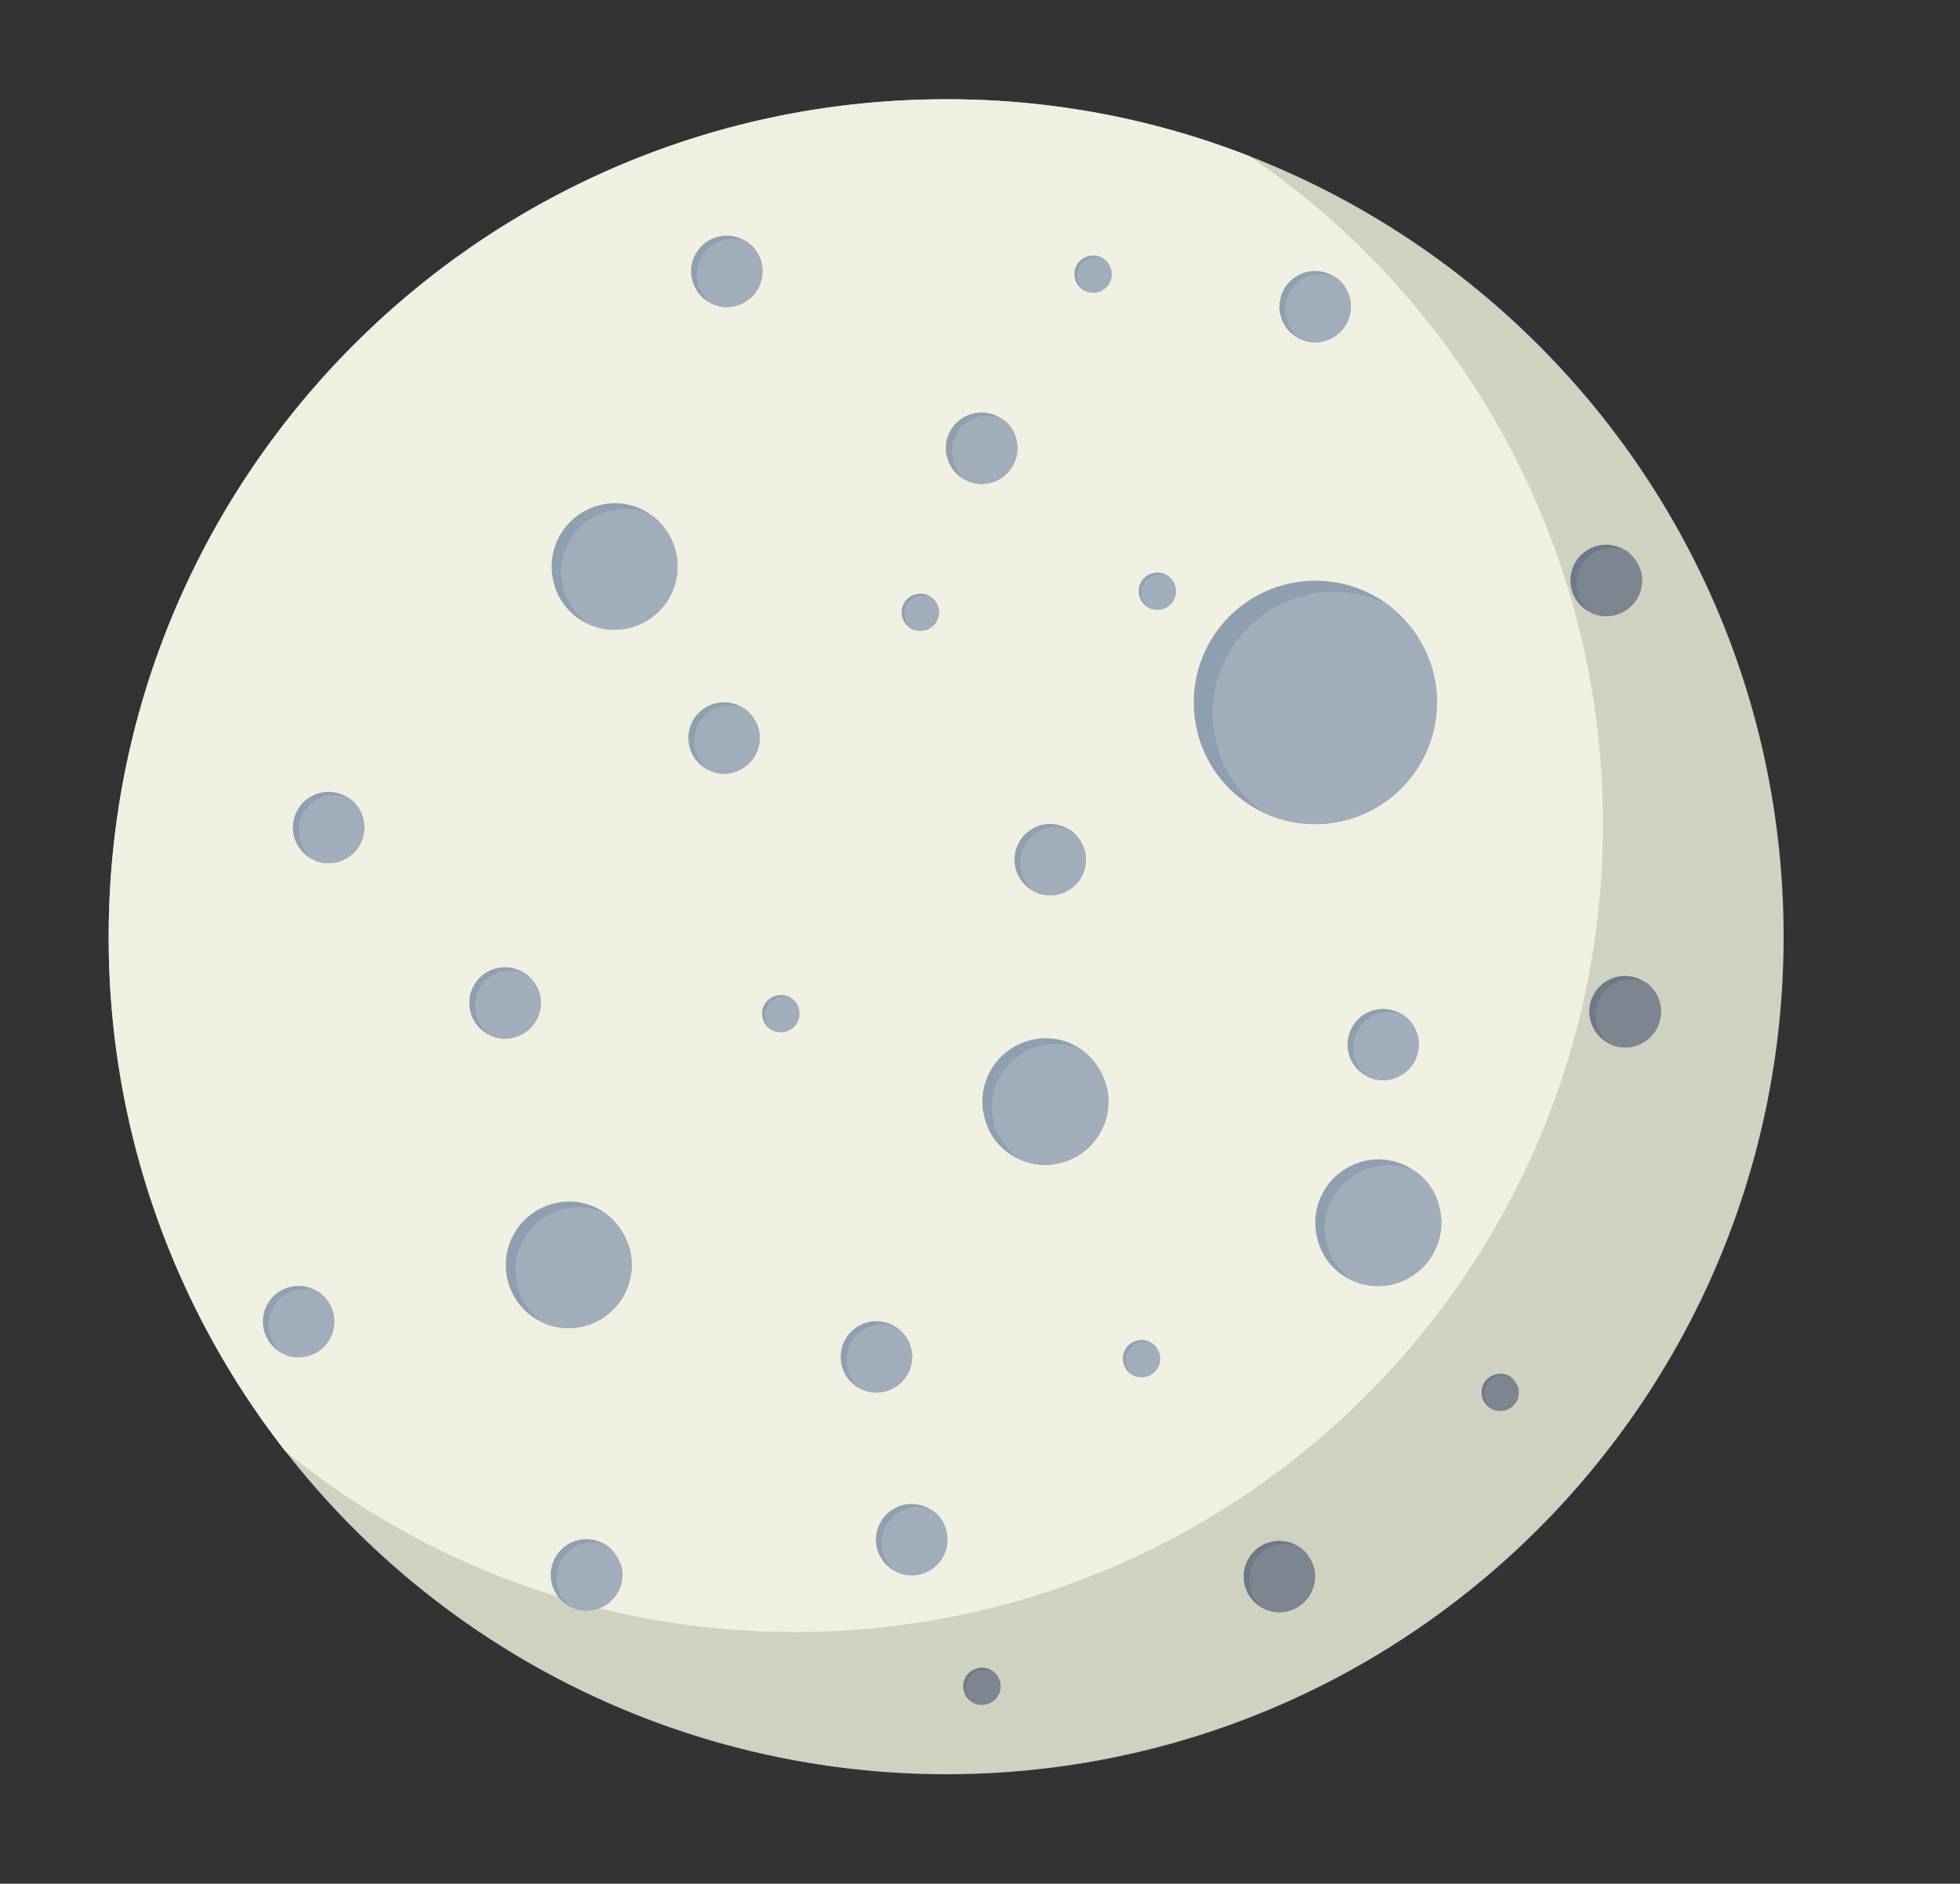 <svg xmlns="http://www.w3.org/2000/svg" width="770" height="740" viewBox="0 0 770 740"><rect x="0" y="0" width="770" height="740" fill="#333333" stroke="none"/><title>World_Space</title><g id="Layer_9" data-name="Layer 9"><path d="M700.7,368c0,181.67-147.33,329-329,329a329.09,329.09,0,0,1-329-329C42.7,186.33,190,39,371.7,39A325.33,325.33,0,0,1,490.88,61.35C613.59,109.15,700.7,228.33,700.7,368Z" style="fill:#cfd1c1"/><path d="M629.73,323.72c0,175.26-142.16,317.41-317.42,317.41A316.11,316.11,0,0,1,112,570,327,327,0,0,1,42.7,368C42.7,186.33,190,39,371.7,39A325.33,325.33,0,0,1,490.88,61.35C574.69,118.46,629.73,214.67,629.73,323.72Z" style="fill:#eff0e1"/><path d="M562.89,263.51a47.82,47.82,0,0,1-33.73,58.55,47.59,47.59,0,0,1-58.55-33.72,47.82,47.82,0,0,1,73.66-51.53A48.92,48.92,0,0,1,562.89,263.51Z" style="fill:#8e9fb0"/><path d="M562.89,263.51a47.82,47.82,0,0,1-33.73,58.55,47,47,0,0,1-32.48-2.69,46.83,46.83,0,0,1-18.62-26.69,47.83,47.83,0,0,1,33.72-58.56,47.1,47.1,0,0,1,32.49,2.9A47.67,47.67,0,0,1,562.89,263.51Z" style="fill:#a1adba"/><path d="M247.34,490.5a24.86,24.86,0,0,1-17.59,30.41,24.61,24.61,0,0,1-30.21-17.59,24.87,24.87,0,0,1,17.59-30.41,24.19,24.19,0,0,1,20.69,3.72A26.62,26.62,0,0,1,247.34,490.5Z" style="fill:#8e9fb0"/><path d="M247.34,490.5a24.86,24.86,0,0,1-17.59,30.41A24.35,24.35,0,0,1,213,519.46a25.86,25.86,0,0,1-9.72-13.86,24.87,24.87,0,0,1,17.59-30.42,25.14,25.14,0,0,1,17,1.45A26.62,26.62,0,0,1,247.34,490.5Z" style="fill:#a1adba"/><path d="M265.34,216.12a24.87,24.87,0,0,1-17.58,30.42A24.39,24.39,0,0,1,231,245.09,24.13,24.13,0,0,1,217.55,229a24.87,24.87,0,0,1,17.58-30.42,24.22,24.22,0,0,1,20.7,3.73A25.1,25.1,0,0,1,265.34,216.12Z" style="fill:#8e9fb0"/><path d="M265.34,216.12a24.87,24.87,0,0,1-17.58,30.42A24.39,24.39,0,0,1,231,245.09a25.87,25.87,0,0,1-9.73-13.86,24.91,24.91,0,0,1,34.56-29A25.1,25.1,0,0,1,265.34,216.12Z" style="fill:#a1adba"/><path d="M368.6,238.68a7.22,7.22,0,0,1-5.18,8.89,8,8,0,0,1-5-.41,7.1,7.1,0,0,1-3.93-4.76,7.22,7.22,0,0,1,5.17-8.9,6.85,6.85,0,0,1,6,1A7.29,7.29,0,0,1,368.6,238.68Z" style="fill:#8e9fb0"/><path d="M368.6,238.68a7.22,7.22,0,0,1-5.18,8.89,8,8,0,0,1-5-.41,6.66,6.66,0,0,1-2.9-4.14,7.23,7.23,0,0,1,5.17-8.9,8.14,8.14,0,0,1,5,.42A7.29,7.29,0,0,1,368.6,238.68Z" style="fill:#a1adba"/><path d="M313.76,396.35a7.22,7.22,0,0,1-5.17,8.9,8.14,8.14,0,0,1-5-.42,7.1,7.1,0,0,1-3.93-4.76,7.23,7.23,0,0,1,5.18-8.9,6.86,6.86,0,0,1,6,1A6.19,6.19,0,0,1,313.76,396.35Z" style="fill:#8e9fb0"/><path d="M313.76,396.35a7.22,7.22,0,0,1-5.17,8.9,8.14,8.14,0,0,1-5-.42,6.66,6.66,0,0,1-2.89-4.14,7.21,7.21,0,0,1,5.17-8.89,8.06,8.06,0,0,1,5,.41A6.19,6.19,0,0,1,313.76,396.35Z" style="fill:#a1adba"/><path d="M436.47,105.83a7.22,7.22,0,0,1-5.18,8.9,8,8,0,0,1-5-.41,7.11,7.11,0,0,1-3.94-4.76,7.23,7.23,0,0,1,5.18-8.9,6.82,6.82,0,0,1,6,1A7.3,7.3,0,0,1,436.47,105.83Z" style="fill:#8e9fb0"/><path d="M436.47,105.83a7.22,7.22,0,0,1-5.18,8.9,8,8,0,0,1-5-.41,6.69,6.69,0,0,1-2.9-4.14,7.22,7.22,0,0,1,5.17-8.9,8.14,8.14,0,0,1,5,.42A7.3,7.3,0,0,1,436.47,105.83Z" style="fill:#a1adba"/><path d="M461.71,230.4a7.23,7.23,0,0,1-5.17,8.9,8.14,8.14,0,0,1-5-.42,7.08,7.08,0,0,1-3.93-4.76,7.21,7.21,0,0,1,5.17-8.89,6.84,6.84,0,0,1,6,1A7.28,7.28,0,0,1,461.71,230.4Z" style="fill:#8e9fb0"/><path d="M461.71,230.4a7.23,7.23,0,0,1-5.17,8.9,8.14,8.14,0,0,1-5-.42,6.67,6.67,0,0,1-2.9-4.14,7.22,7.22,0,0,1,5.18-8.89,8,8,0,0,1,5,.41A7.28,7.28,0,0,1,461.71,230.4Z" style="fill:#a1adba"/><path d="M455.5,531.88a7.22,7.22,0,0,1-5.17,8.9,8.14,8.14,0,0,1-5-.42,7.08,7.08,0,0,1-3.93-4.76,7.21,7.21,0,0,1,5.17-8.89,6.87,6.87,0,0,1,6,1A7.31,7.31,0,0,1,455.5,531.88Z" style="fill:#8e9fb0"/><path d="M455.5,531.88a7.22,7.22,0,0,1-5.17,8.9,8.14,8.14,0,0,1-5-.42,6.62,6.62,0,0,1-2.89-4.14,7.21,7.21,0,0,1,5.17-8.89,8.07,8.07,0,0,1,5,.41A7.31,7.31,0,0,1,455.5,531.88Z" style="fill:#a1adba"/><path d="M596.41,545.12a7.22,7.22,0,0,1-5.17,8.9,8.14,8.14,0,0,1-5-.41,7.12,7.12,0,0,1-3.93-4.76,7.22,7.22,0,0,1,5.18-8.9,6.85,6.85,0,0,1,6,1A10.07,10.07,0,0,1,596.41,545.12Z" style="fill:#6c7986"/><path d="M596.41,545.12a7.22,7.22,0,0,1-5.17,8.9,8.14,8.14,0,0,1-5-.41,6.71,6.71,0,0,1-2.89-4.14,7.22,7.22,0,0,1,5.17-8.9,8.14,8.14,0,0,1,5,.41A10.07,10.07,0,0,1,596.41,545.12Z" style="fill:#7d8690"/><path d="M392.81,660.58a7.23,7.23,0,0,1-5.18,8.9,8.11,8.11,0,0,1-5-.41,7.1,7.1,0,0,1-3.93-4.76,7.22,7.22,0,0,1,5.17-8.9,6.85,6.85,0,0,1,6,1A7.36,7.36,0,0,1,392.81,660.58Z" style="fill:#6c7986"/><path d="M392.81,660.58a7.23,7.23,0,0,1-5.18,8.9,8.11,8.11,0,0,1-5-.41,6.69,6.69,0,0,1-2.9-4.14,7.22,7.22,0,0,1,5.17-8.9,8.14,8.14,0,0,1,5,.41A7.36,7.36,0,0,1,392.81,660.58Z" style="fill:#7d8690"/><path d="M565.38,473.94a24.88,24.88,0,0,1-17.59,30.42A24.39,24.39,0,0,1,531,502.91a24.13,24.13,0,0,1-13.45-16.14,24.87,24.87,0,0,1,17.59-30.42,24.2,24.2,0,0,1,20.69,3.73A23.22,23.22,0,0,1,565.38,473.94Z" style="fill:#8e9fb0"/><path d="M565.38,473.94a24.88,24.88,0,0,1-17.59,30.42A24.39,24.39,0,0,1,531,502.91a25.87,25.87,0,0,1-9.73-13.86,24.91,24.91,0,0,1,34.56-29A23.22,23.22,0,0,1,565.38,473.94Z" style="fill:#a1adba"/><path d="M434.6,426.35A24.87,24.87,0,0,1,417,456.77a24.43,24.43,0,0,1-16.77-1.45,24.14,24.14,0,0,1-13.44-16.14,24.87,24.87,0,0,1,17.58-30.42,24.19,24.19,0,0,1,20.69,3.73A26.63,26.63,0,0,1,434.6,426.35Z" style="fill:#8e9fb0"/><path d="M434.6,426.35A24.87,24.87,0,0,1,417,456.77a24.43,24.43,0,0,1-16.77-1.45,25.86,25.86,0,0,1-9.72-13.86,24.91,24.91,0,0,1,34.55-29A26.63,26.63,0,0,1,434.6,426.35Z" style="fill:#a1adba"/><path d="M371.7,601.2a14,14,0,0,1-9.93,17.17,13.62,13.62,0,0,1-9.52-.83,14,14,0,1,1,13.86-24.21A12.79,12.79,0,0,1,371.7,601.2Z" style="fill:#8e9fb0"/><path d="M371.7,601.2a14,14,0,0,1-9.93,17.17,13.62,13.62,0,0,1-9.52-.83,13.29,13.29,0,0,1-5.38-7.86,14,14,0,0,1,9.93-17.17,14.9,14.9,0,0,1,9.52.82A13.34,13.34,0,0,1,371.7,601.2Z" style="fill:#a1adba"/><path d="M212,390.35A14,14,0,0,1,202,407.52a13.62,13.62,0,0,1-9.52-.83,14,14,0,1,1,13.86-24.21A15.05,15.05,0,0,1,212,390.35Z" style="fill:#8e9fb0"/><path d="M212,390.35A14,14,0,0,1,202,407.52a13.62,13.62,0,0,1-9.52-.83,13.29,13.29,0,0,1-5.38-7.86,14,14,0,0,1,9.93-17.17,14.9,14.9,0,0,1,9.52.82A15.91,15.91,0,0,1,212,390.35Z" style="fill:#a1adba"/><path d="M399.22,172.46a14.05,14.05,0,0,1-9.93,17.18,13.68,13.68,0,0,1-9.52-.83,14,14,0,0,1,2.28-26.28,14,14,0,0,1,11.58,2.07A12.74,12.74,0,0,1,399.22,172.46Z" style="fill:#8e9fb0"/><path d="M399.22,172.46a14.05,14.05,0,0,1-9.93,17.18,13.68,13.68,0,0,1-9.52-.83,13.29,13.29,0,0,1-5.38-7.86,14.05,14.05,0,0,1,9.93-17.18,14.9,14.9,0,0,1,9.52.83A13.29,13.29,0,0,1,399.22,172.46Z" style="fill:#a1adba"/><path d="M298,286.27a14.05,14.05,0,0,1-9.93,17.17,13.61,13.61,0,0,1-9.52-.83,14,14,0,1,1,13.86-24.21A14.66,14.66,0,0,1,298,286.27Z" style="fill:#8e9fb0"/><path d="M298,286.27a14.05,14.05,0,0,1-9.93,17.17,13.61,13.61,0,0,1-9.52-.83,13.24,13.24,0,0,1-5.38-7.86,14,14,0,0,1,9.93-17.17,14.9,14.9,0,0,1,9.52.82A15.5,15.5,0,0,1,298,286.27Z" style="fill:#a1adba"/><path d="M556.89,406.69A14.05,14.05,0,0,1,547,423.87a13.62,13.62,0,0,1-9.52-.83,14,14,0,1,1,13.87-24.21A13.63,13.63,0,0,1,556.89,406.69Z" style="fill:#8e9fb0"/><path d="M556.89,406.69A14.05,14.05,0,0,1,547,423.87a13.62,13.62,0,0,1-9.52-.83,13.29,13.29,0,0,1-5.38-7.86A14.05,14.05,0,0,1,542,398a15,15,0,0,1,9.52.83A14.27,14.27,0,0,1,556.89,406.69Z" style="fill:#a1adba"/><path d="M644.63,224.4a14.06,14.06,0,0,1-9.94,17.17,13.68,13.68,0,0,1-9.52-.82A14,14,0,1,1,639,216.54,15.37,15.37,0,0,1,644.63,224.4Z" style="fill:#6c7986"/><path d="M644.63,224.4a14.06,14.06,0,0,1-9.94,17.17,13.68,13.68,0,0,1-9.52-.82,13.34,13.34,0,0,1-5.38-7.87,14.06,14.06,0,0,1,9.94-17.17,14.83,14.83,0,0,1,9.52.83A16.31,16.31,0,0,1,644.63,224.4Z" style="fill:#7d8690"/><path d="M426.12,334.07a14,14,0,0,1-9.93,17.17,13.62,13.62,0,0,1-9.52-.83,14,14,0,1,1,13.86-24.21A14.59,14.59,0,0,1,426.12,334.07Z" style="fill:#8e9fb0"/><path d="M426.12,334.07a14,14,0,0,1-9.93,17.17,13.62,13.62,0,0,1-9.52-.83,13.29,13.29,0,0,1-5.38-7.86,14.05,14.05,0,0,1,9.93-17.18,15,15,0,0,1,9.52.83A15.41,15.41,0,0,1,426.12,334.07Z" style="fill:#a1adba"/><path d="M142.64,321.44a14.05,14.05,0,0,1-9.93,17.18,13.62,13.62,0,0,1-9.52-.83,14,14,0,1,1,13.86-24.21A13.6,13.6,0,0,1,142.64,321.44Z" style="fill:#8e9fb0"/><path d="M142.64,321.44a14.05,14.05,0,0,1-9.93,17.18,13.62,13.62,0,0,1-9.52-.83,13.29,13.29,0,0,1-5.38-7.86,14.05,14.05,0,0,1,9.93-17.18,15,15,0,0,1,9.52.83A14.27,14.27,0,0,1,142.64,321.44Z" style="fill:#a1adba"/><path d="M130.85,515.53a14.06,14.06,0,0,1-9.93,17.18,13.67,13.67,0,0,1-9.52-.83,14,14,0,1,1,13.86-24.21A14.6,14.6,0,0,1,130.85,515.53Z" style="fill:#8e9fb0"/><path d="M130.85,515.53a14.06,14.06,0,0,1-9.93,17.18,13.67,13.67,0,0,1-9.52-.83A13.24,13.24,0,0,1,106,524,14.05,14.05,0,0,1,116,506.84a14.9,14.9,0,0,1,9.52.83A15.43,15.43,0,0,1,130.85,515.53Z" style="fill:#a1adba"/><path d="M244,615.06a14,14,0,0,1-9.93,17.17,13.62,13.62,0,0,1-9.52-.82,14,14,0,0,1,2.28-26.28,14,14,0,0,1,11.58,2.07A16.27,16.27,0,0,1,244,615.06Z" style="fill:#8e9fb0"/><path d="M244,615.06a14,14,0,0,1-9.93,17.17,13.62,13.62,0,0,1-9.52-.82,13.34,13.34,0,0,1-5.38-7.87,14,14,0,0,1,9.93-17.17,14.9,14.9,0,0,1,9.52.83A17.34,17.34,0,0,1,244,615.06Z" style="fill:#a1adba"/><path d="M357.84,529.4a14,14,0,0,1-9.94,17.17,13.59,13.59,0,0,1-9.51-.83,14,14,0,1,1,13.86-24.21A14.32,14.32,0,0,1,357.84,529.4Z" style="fill:#8e9fb0"/><path d="M357.84,529.4a14,14,0,0,1-9.94,17.17,13.59,13.59,0,0,1-9.51-.83,13.24,13.24,0,0,1-5.38-7.86,14,14,0,0,1,9.93-17.17,14.9,14.9,0,0,1,9.52.82A15.08,15.08,0,0,1,357.84,529.4Z" style="fill:#a1adba"/><path d="M516.13,615.68a14.05,14.05,0,0,1-9.93,17.18,13.68,13.68,0,0,1-9.52-.83,14,14,0,1,1,13.86-24.21A15.07,15.07,0,0,1,516.13,615.68Z" style="fill:#6c7986"/><path d="M516.13,615.68a14.05,14.05,0,0,1-9.93,17.18,13.68,13.68,0,0,1-9.52-.83,13.28,13.28,0,0,1-5.38-7.87A14,14,0,0,1,501.23,607a14.9,14.9,0,0,1,9.52.83A15.93,15.93,0,0,1,516.13,615.68Z" style="fill:#7d8690"/><path d="M652.07,393.86A14.05,14.05,0,0,1,642.14,411a13.62,13.62,0,0,1-9.52-.83A14,14,0,1,1,646.49,386,13.54,13.54,0,0,1,652.07,393.86Z" style="fill:#6c7986"/><path d="M652.07,393.86A14.05,14.05,0,0,1,642.14,411a13.62,13.62,0,0,1-9.52-.83,13.29,13.29,0,0,1-5.38-7.86,14.06,14.06,0,0,1,9.94-17.18,14.93,14.93,0,0,1,9.51.83A14.17,14.17,0,0,1,652.07,393.86Z" style="fill:#7d8690"/><path d="M530.2,116.8A14.05,14.05,0,0,1,520.27,134a13.68,13.68,0,0,1-9.52-.83,14,14,0,1,1,13.86-24.21A13.6,13.6,0,0,1,530.2,116.8Z" style="fill:#8e9fb0"/><path d="M530.2,116.8A14.05,14.05,0,0,1,520.27,134a13.68,13.68,0,0,1-9.52-.83,13.28,13.28,0,0,1-5.38-7.87,14,14,0,0,1,9.93-17.17,14.9,14.9,0,0,1,9.52.83A14.27,14.27,0,0,1,530.2,116.8Z" style="fill:#a1adba"/><path d="M299.07,102.94a14,14,0,0,1-9.93,17.17,13.62,13.62,0,0,1-9.52-.83,14,14,0,1,1,13.86-24.21A13.66,13.66,0,0,1,299.07,102.94Z" style="fill:#8e9fb0"/><path d="M299.07,102.94a14,14,0,0,1-9.93,17.17,13.62,13.62,0,0,1-9.52-.83,13.29,13.29,0,0,1-5.38-7.86,14,14,0,0,1,9.93-17.17,14.9,14.9,0,0,1,9.52.82A14.33,14.33,0,0,1,299.07,102.94Z" style="fill:#a1adba"/></g></svg>